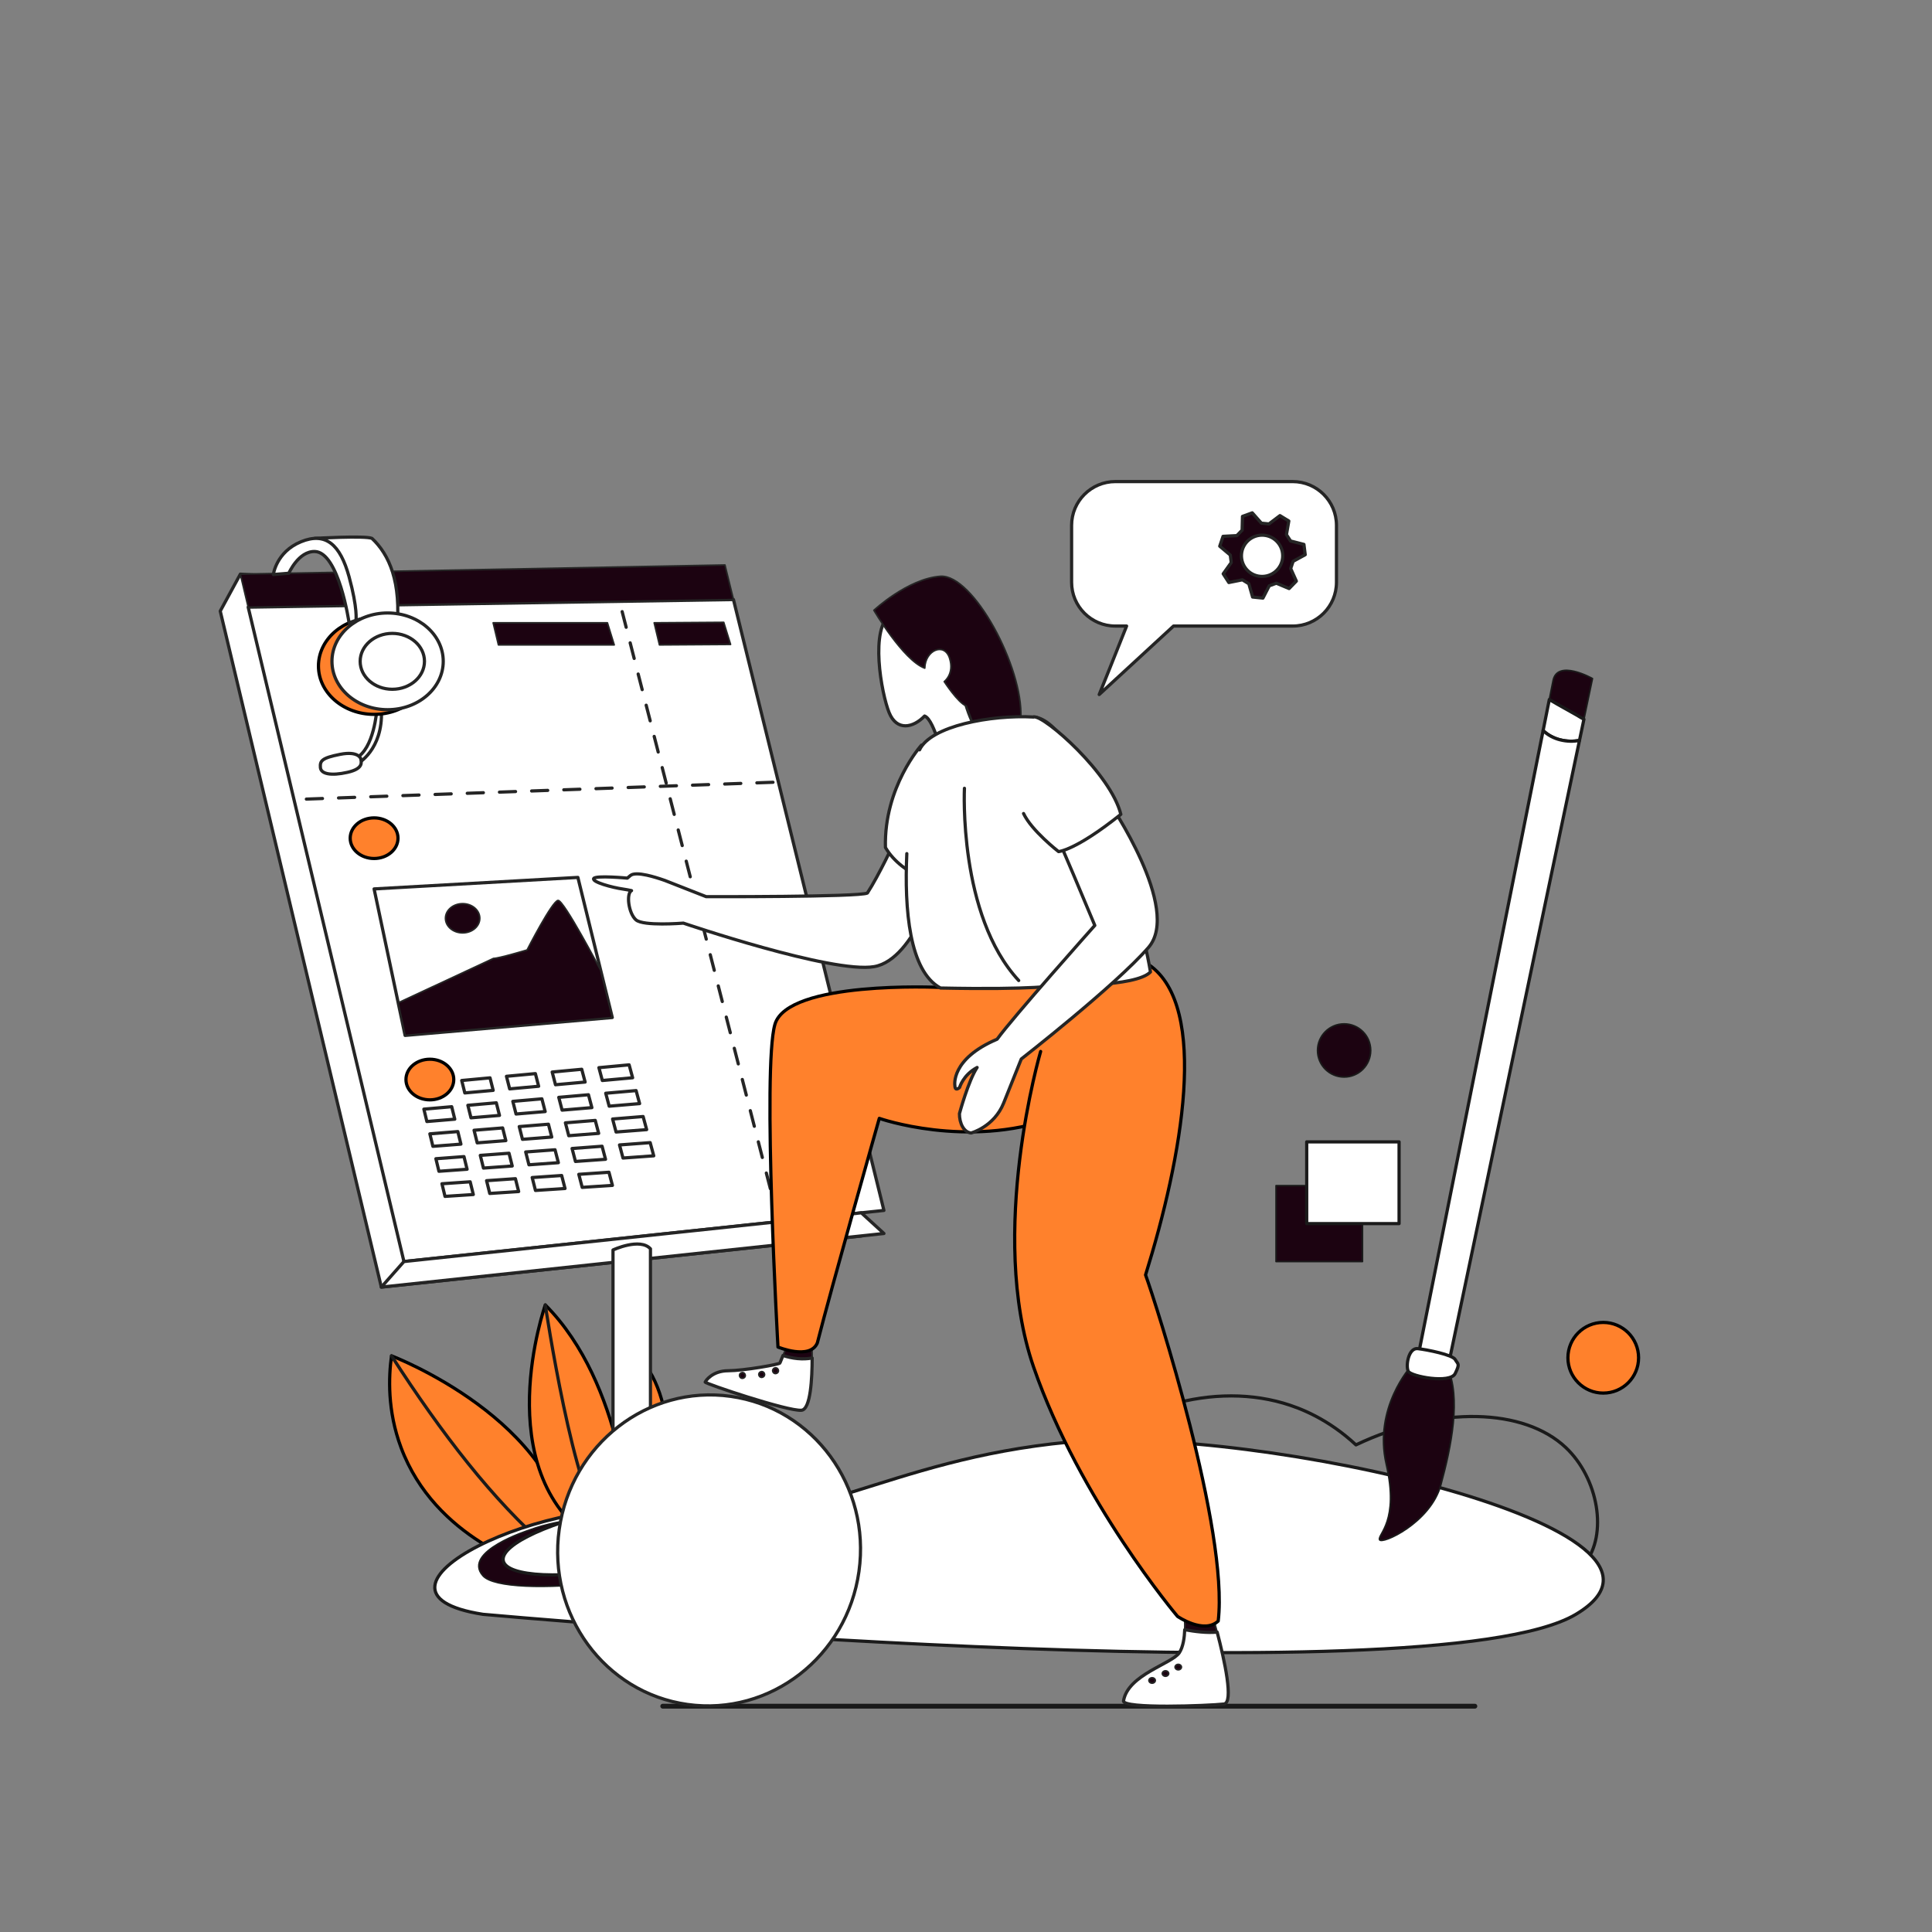 <svg xmlns="http://www.w3.org/2000/svg" xmlns:xlink="http://www.w3.org/1999/xlink" viewBox="0 0 1200 1200" width="50" height="50" preserveAspectRatio="xMidYMid meet" style="width: 100%; height: 100%; transform: translate3d(0px, 0px, 0px); content-visibility: visible;" id="Female Web Designer working on web design"><rect x="0" y="0" width="1200" height="1200" fill="#808080" stroke="none"/><defs><clipPath id="__lottie_element_2131"><rect width="1200" height="1200" x="0" y="0"/></clipPath><clipPath id="__lottie_element_2133"><path d="M0,0 L1200,0 L1200,1200 L0,1200z"/></clipPath><clipPath id="__lottie_element_2137"><path d="M0,0 L1200,0 L1200,1200 L0,1200z"/></clipPath></defs><g clip-path="url(#__lottie_element_2131)"><g clip-path="url(#__lottie_element_2133)" transform="matrix(1,0,0,1,0,80)" opacity="1" style="display: block;"><g transform="matrix(0.999,-0.032,0.032,0.999,-386.065,84.074)" opacity="1" style="display: block;"><g opacity="1" transform="matrix(1,0,0,1,659.002,766.521)"><path fill="rgb(255,129,44)" fill-opacity="1" d=" M38.917,68.32 C31.151,65.882 -28.075,46.237 -47.42,-11.216 C-55.232,-34.416 -53.704,-55.356 -51.499,-68.32 C-51.499,-68.32 52.513,-24.957 55.232,53.972 C48.435,60.842 38.917,68.32 38.917,68.32z"/><path stroke-linecap="round" stroke-linejoin="round" fill-opacity="0" stroke="rgb(0,0,0)" stroke-opacity="1" stroke-width="2" d=" M38.917,68.32 C31.151,65.882 -28.075,46.237 -47.42,-11.216 C-55.232,-34.416 -53.704,-55.356 -51.499,-68.32 C-51.499,-68.32 52.513,-24.957 55.232,53.972 C48.435,60.842 38.917,68.32 38.917,68.32z"/></g><g opacity="1" transform="matrix(1,0,0,1,708.457,743.408)"><path fill="rgb(255,129,44)" fill-opacity="1" d=" M-4.419,-73.759 C-4.419,-73.759 -43.848,27.532 20.734,73.759 C20.734,73.759 43.849,64.922 43.849,64.922 C43.849,64.922 43.168,-22.774 -4.419,-73.759z"/><path stroke-linecap="round" stroke-linejoin="round" fill-opacity="0" stroke="rgb(0,0,0)" stroke-opacity="1" stroke-width="2" d=" M-4.419,-73.759 C-4.419,-73.759 -43.848,27.532 20.734,73.759 C20.734,73.759 43.849,64.922 43.849,64.922 C43.849,64.922 43.168,-22.774 -4.419,-73.759z"/></g><g opacity="1" transform="matrix(1,0,0,1,654.108,759.348)"><path stroke-linecap="round" stroke-linejoin="round" fill-opacity="0" stroke="rgb(26,26,26)" stroke-opacity="1" stroke-width="2" d=" M-46.605,-61.146 C-17.021,-11.83 13.731,30.77 46.606,61.147"/></g><g opacity="1" transform="matrix(1,0,0,1,720.051,738.687)"><path stroke-linecap="round" stroke-linejoin="round" fill-opacity="0" stroke="rgb(26,26,26)" stroke-opacity="1" stroke-width="2" d=" M-16.013,-69.038 C-16.013,-69.038 -1.813,52.723 16.013,69.038"/></g><g opacity="1" transform="matrix(1,0,0,1,762.502,758.704)"><path fill="rgb(255,129,44)" fill-opacity="1" d=" M4.759,-46.227 C4.759,-46.227 -25.153,-11.556 -15.636,40.789 C2.04,46.227 9.142,46.227 9.142,46.227 C9.142,46.227 25.154,-10.198 4.759,-46.227z"/><path stroke-linecap="round" stroke-linejoin="round" fill-opacity="0" stroke="rgb(0,0,0)" stroke-opacity="1" stroke-width="2" d=" M4.759,-46.227 C4.759,-46.227 -25.153,-11.556 -15.636,40.789 C2.04,46.227 9.142,46.227 9.142,46.227 C9.142,46.227 25.154,-10.198 4.759,-46.227z"/></g></g><g transform="matrix(1,0,0,1,-360,60)" opacity="1" style="display: block;"><g opacity="1" transform="matrix(1,0,0,1,1184.6,791.158)"><path stroke-linecap="round" stroke-linejoin="round" fill-opacity="0" stroke="rgb(26,26,26)" stroke-opacity="1" stroke-width="2" d=" M-174.192,-13.442 C-131.886,-54.682 -75.105,-73.412 -27.623,-59.687 C-16.561,-56.49 0.505,-49.65 17.615,-33.725 C69.72,-58.449 122.075,-56.458 147.899,-32.102 C168.183,-12.972 174.192,21.929 159.661,40.105 C139.217,65.673 65.912,73.412 -174.192,-13.442z"/></g><g opacity="1" transform="matrix(1,0,0,1,999.962,830.528)"><path fill="rgb(255,255,255)" fill-opacity="1" d=" M-339.959,32.159 C-339.959,32.159 248.809,85.683 338.793,32.183 C428.779,-21.317 138.858,-85.682 23.953,-74.809 C-90.952,-63.936 -139.587,-17.258 -219.506,-31.536 C-299.426,-45.816 -428.778,18.358 -339.959,32.159z"/><path stroke-linecap="round" stroke-linejoin="round" fill-opacity="0" stroke="rgb(26,26,26)" stroke-opacity="1" stroke-width="2" d=" M-339.959,32.159 C-339.959,32.159 248.809,85.683 338.793,32.183 C428.779,-21.317 138.858,-85.682 23.953,-74.809 C-90.952,-63.936 -139.587,-17.258 -219.506,-31.536 C-299.426,-45.816 -428.778,18.358 -339.959,32.159z"/></g><g opacity="1" transform="matrix(1,0,0,1,732.945,824.273)"><path fill="rgb(28,3,17)" fill-opacity="1" d=" M-44.318,-13.823 C-44.318,-13.823 -86.208,-0.534 -72.967,14.422 C-59.727,29.377 58.561,17.594 86.207,-7.105 C68.532,-20.927 -2.652,-29.377 -44.318,-13.823z"/><path stroke-linecap="round" stroke-linejoin="round" fill-opacity="0" stroke="rgb(26,26,26)" stroke-opacity="1" stroke-width="1" d=" M-44.318,-13.823 C-44.318,-13.823 -86.208,-0.534 -72.967,14.422 C-59.727,29.377 58.561,17.594 86.207,-7.105 C68.532,-20.927 -2.652,-29.377 -44.318,-13.823z"/></g><g opacity="1" transform="matrix(1,0,0,1,748.834,814.639)"><path fill="rgb(255,255,255)" fill-opacity="1" d=" M76.251,-14.743 C78.215,-4.586 45.668,10.249 3.556,18.391 C-38.556,26.533 -74.287,24.9 -76.25,14.742 C-78.215,4.585 -45.668,-10.249 -3.556,-18.391 C38.556,-26.533 74.287,-24.9 76.251,-14.743z"/><path stroke-linecap="round" stroke-linejoin="round" fill-opacity="0" stroke="rgb(26,26,26)" stroke-opacity="1" stroke-width="2" d=" M76.251,-14.743 C78.215,-4.586 45.668,10.249 3.556,18.391 C-38.556,26.533 -74.287,24.9 -76.25,14.742 C-78.215,4.585 -45.668,-10.249 -3.556,-18.391 C38.556,-26.533 74.287,-24.9 76.251,-14.743z"/></g><g opacity="1" transform="matrix(1,0,0,1,0,0)"><path stroke-linecap="round" stroke-linejoin="round" fill-opacity="0" stroke="rgb(26,26,26)" stroke-opacity="1" stroke-width="3" d=" M771.643,919.746 C771.643,919.746 1276.069,919.746 1276.069,919.746"/></g><g opacity="1" transform="matrix(1,0,0,1,1179.416,619.998)"><path fill="rgb(28,3,17)" fill-opacity="1" d=" M26.831,23.567 C26.831,23.567 -26.832,23.567 -26.832,23.567 C-26.832,23.567 -26.832,-23.567 -26.832,-23.567 C-26.832,-23.567 26.831,-23.567 26.831,-23.567 C26.831,-23.567 26.831,23.567 26.831,23.567z"/><path stroke-linecap="round" stroke-linejoin="round" fill-opacity="0" stroke="rgb(26,26,26)" stroke-opacity="1" stroke-width="1" d=" M26.831,23.567 C26.831,23.567 -26.832,23.567 -26.832,23.567 C-26.832,23.567 -26.832,-23.567 -26.832,-23.567 C-26.832,-23.567 26.831,-23.567 26.831,-23.567 C26.831,-23.567 26.831,23.567 26.831,23.567z"/></g><g opacity="1" transform="matrix(1,0,0,1,1200.305,594.619)"><path fill="rgb(255,255,255)" fill-opacity="1" d=" M28.686,25.379 C28.686,25.379 -28.686,25.379 -28.686,25.379 C-28.686,25.379 -28.686,-25.379 -28.686,-25.379 C-28.686,-25.379 28.686,-25.379 28.686,-25.379 C28.686,-25.379 28.686,25.379 28.686,25.379z"/><path stroke-linecap="round" stroke-linejoin="round" fill-opacity="0" stroke="rgb(26,26,26)" stroke-opacity="1" stroke-width="2" d=" M28.686,25.379 C28.686,25.379 -28.686,25.379 -28.686,25.379 C-28.686,25.379 -28.686,-25.379 -28.686,-25.379 C-28.686,-25.379 28.686,-25.379 28.686,-25.379 C28.686,-25.379 28.686,25.379 28.686,25.379z"/></g><g opacity="1" transform="matrix(1,0,0,1,1355.808,703.328)"><path fill="rgb(255,129,44)" fill-opacity="1" d=" M21.944,0 C21.944,12.119 12.12,21.943 0,21.943 C-12.119,21.943 -21.944,12.119 -21.944,0 C-21.944,-12.119 -12.119,-21.943 0,-21.943 C12.12,-21.943 21.944,-12.119 21.944,0z"/><path stroke-linecap="round" stroke-linejoin="round" fill-opacity="0" stroke="rgb(0,0,0)" stroke-opacity="1" stroke-width="2" d=" M21.944,0 C21.944,12.119 12.12,21.943 0,21.943 C-12.119,21.943 -21.944,12.119 -21.944,0 C-21.944,-12.119 -12.119,-21.943 0,-21.943 C12.12,-21.943 21.944,-12.119 21.944,0z"/></g><g opacity="1" transform="matrix(1,0,0,1,1194.855,512.453)"><path fill="rgb(28,3,17)" fill-opacity="1" d=" M16.494,0 C16.494,9.109 9.109,16.493 0,16.493 C-9.109,16.493 -16.494,9.109 -16.494,0 C-16.494,-9.109 -9.109,-16.493 0,-16.493 C9.109,-16.493 16.494,-9.109 16.494,0z"/><path stroke-linecap="round" stroke-linejoin="round" fill-opacity="0" stroke="rgb(26,26,26)" stroke-opacity="1" stroke-width="1" d=" M16.494,0 C16.494,9.109 9.109,16.493 0,16.493 C-9.109,16.493 -16.494,9.109 -16.494,0 C-16.494,-9.109 -9.109,-16.493 0,-16.493 C9.109,-16.493 16.494,-9.109 16.494,0z"/></g></g><g transform="matrix(0.999,-0.051,0.051,0.999,-409.168,120.256)" opacity="1" style="display: block;"><g opacity="1" transform="matrix(1,0,0,1,1371.056,297.938)"><path fill="rgb(28,3,17)" fill-opacity="1" d=" M7.126,19.151 C7.126,19.151 13.707,-5.804 13.707,-5.804 C13.707,-5.804 -7.384,-19.151 -10.767,-5.804 C-10.767,-5.804 -13.707,5.801 -13.707,5.801 C-8.323,9.42 -2.87,12.729 3.038,16.489 C4.381,17.44 5.745,18.324 7.126,19.151z"/><path stroke-linecap="round" stroke-linejoin="round" fill-opacity="0" stroke="rgb(26,26,26)" stroke-opacity="1" stroke-width="1" d=" M7.126,19.151 C7.126,19.151 13.707,-5.804 13.707,-5.804 C13.707,-5.804 -7.384,-19.151 -10.767,-5.804 C-10.767,-5.804 -13.707,5.801 -13.707,5.801 C-8.323,9.42 -2.87,12.729 3.038,16.489 C4.381,17.44 5.745,18.324 7.126,19.151z"/></g><g opacity="1" transform="matrix(1,0,0,1,1365.349,317.168)"><path fill="rgb(255,255,255)" fill-opacity="1" d=" M-2.7,11.881 C1.553,13.201 5.567,13.429 9.407,12.904 C9.407,12.904 12.832,-0.078 12.832,-0.078 C11.451,-0.905 10.087,-1.789 8.744,-2.74 C2.836,-6.5 -2.617,-9.81 -8.001,-13.429 C-8.001,-13.429 -12.832,5.633 -12.832,5.633 C-10.113,8.55 -6.545,10.698 -2.7,11.881z"/><path stroke-linecap="round" stroke-linejoin="round" fill-opacity="0" stroke="rgb(26,26,26)" stroke-opacity="1" stroke-width="2" d=" M-2.7,11.881 C1.553,13.201 5.567,13.429 9.407,12.904 C9.407,12.904 12.832,-0.078 12.832,-0.078 C11.451,-0.905 10.087,-1.789 8.744,-2.74 C2.836,-6.5 -2.617,-9.81 -8.001,-13.429 C-8.001,-13.429 -12.832,5.633 -12.832,5.633 C-10.113,8.55 -6.545,10.698 -2.7,11.881z"/></g><g opacity="1" transform="matrix(1,0,0,1,1314.989,521.409)"><path fill="rgb(255,255,255)" fill-opacity="1" d=" M47.661,-192.359 C43.816,-193.542 40.248,-195.69 37.529,-198.607 C37.529,-198.607 -59.767,185.307 -59.767,185.307 C-59.767,185.307 -43.075,198.608 -43.075,198.608 C-43.075,198.608 59.768,-191.337 59.768,-191.337 C55.928,-190.812 51.914,-191.039 47.661,-192.359z"/><path stroke-linecap="round" stroke-linejoin="round" fill-opacity="0" stroke="rgb(26,26,26)" stroke-opacity="1" stroke-width="2" d=" M47.661,-192.359 C43.816,-193.542 40.248,-195.69 37.529,-198.607 C37.529,-198.607 -59.767,185.307 -59.767,185.307 C-59.767,185.307 -43.075,198.608 -43.075,198.608 C-43.075,198.608 59.768,-191.337 59.768,-191.337 C55.928,-190.812 51.914,-191.039 47.661,-192.359z"/></g><g opacity="1" transform="matrix(1,0,0,1,1252.651,766.539)"><path fill="rgb(28,3,17)" fill-opacity="1" d=" M-2.19,-53.63 C-2.19,-53.63 -26.965,-29.232 -20.621,6.346 C-14.276,41.922 -28.1,49.399 -27.193,52.799 C-26.287,56.197 4.956,44.065 12.563,20.786 C20.168,-2.493 28.099,-32.63 20.167,-52.345 C6.118,-56.196 -2.19,-53.63 -2.19,-53.63z"/><path stroke-linecap="round" stroke-linejoin="round" fill-opacity="0" stroke="rgb(26,26,26)" stroke-opacity="1" stroke-width="1" d=" M-2.19,-53.63 C-2.19,-53.63 -26.965,-29.232 -20.621,6.346 C-14.276,41.922 -28.1,49.399 -27.193,52.799 C-26.287,56.197 4.956,44.065 12.563,20.786 C20.168,-2.493 28.099,-32.63 20.167,-52.345 C6.118,-56.196 -2.19,-53.63 -2.19,-53.63z"/></g><g opacity="1" transform="matrix(1,0,0,1,1264.085,713.071)"><path fill="rgb(255,255,255)" fill-opacity="1" d=" M-8.83,-10.948 C-14.682,-11.945 -17.035,-0.395 -15.437,2.86 C-13.841,6.114 10.049,11.946 13.542,5.689 C17.035,-0.568 15.516,0.083 14.014,-2.985 C12.511,-6.053 -2.978,-9.952 -8.83,-10.948z"/><path stroke-linecap="round" stroke-linejoin="round" fill-opacity="0" stroke="rgb(26,26,26)" stroke-opacity="1" stroke-width="2" d=" M-8.83,-10.948 C-14.682,-11.945 -17.035,-0.395 -15.437,2.86 C-13.841,6.114 10.049,11.946 13.542,5.689 C17.035,-0.568 15.516,0.083 14.014,-2.985 C12.511,-6.053 -2.978,-9.952 -8.83,-10.948z"/></g></g><g transform="matrix(1,0,0,1,600,600)" opacity="1" style="display: block;"/></g><g clip-path="url(#__lottie_element_2137)" transform="matrix(1,0,0,1,0,80)" opacity="1" style="display: block;"><g transform="matrix(1,0,0,1,-360,60)" opacity="1" style="display: block;"><g opacity="1" transform="matrix(1,0,0,1,1107.85,225.247)"><path fill="rgb(255,255,255)" fill-opacity="1" d=" M55.065,-66.13 C55.065,-66.13 -55.066,-66.13 -55.066,-66.13 C-70.083,-66.13 -82.258,-53.956 -82.258,-38.938 C-82.258,-38.938 -82.258,-3.588 -82.258,-3.588 C-82.258,11.43 -70.083,23.604 -55.066,23.604 C-55.066,23.604 -48.1,23.604 -48.1,23.604 C-53.816,38.142 -65.112,66.13 -65.112,66.13 C-65.112,66.13 -18.955,23.604 -18.955,23.604 C-18.955,23.604 55.065,23.604 55.065,23.604 C70.084,23.604 82.258,11.43 82.258,-3.588 C82.258,-3.588 82.258,-38.938 82.258,-38.938 C82.258,-53.956 70.084,-66.13 55.065,-66.13z"/><path stroke-linecap="round" stroke-linejoin="round" fill-opacity="0" stroke="rgb(37,37,37)" stroke-opacity="1" stroke-width="2" d=" M55.065,-66.13 C55.065,-66.13 -55.066,-66.13 -55.066,-66.13 C-70.083,-66.13 -82.258,-53.956 -82.258,-38.938 C-82.258,-38.938 -82.258,-3.588 -82.258,-3.588 C-82.258,11.43 -70.083,23.604 -55.066,23.604 C-55.066,23.604 -48.1,23.604 -48.1,23.604 C-53.816,38.142 -65.112,66.13 -65.112,66.13 C-65.112,66.13 -18.955,23.604 -18.955,23.604 C-18.955,23.604 55.065,23.604 55.065,23.604 C70.084,23.604 82.258,11.43 82.258,-3.588 C82.258,-3.588 82.258,-38.938 82.258,-38.938 C82.258,-53.956 70.084,-66.13 55.065,-66.13z"/></g><g opacity="1" transform="matrix(-0.074,0.997,-0.997,-0.074,1143.901,205.212)"><path fill="rgb(28,3,17)" fill-opacity="1" d=" M25.995,3.974 C26.075,0.831 26.078,0.672 26.16,-2.474 C26.16,-2.474 18.265,-5.825 18.265,-5.825 C17.523,-7.472 17.076,-8.466 16.332,-10.115 C16.332,-10.115 19.053,-18.247 19.053,-18.247 C16.644,-20.27 16.522,-20.373 14.113,-22.396 C14.113,-22.396 6.573,-18.314 6.573,-18.314 C4.82,-18.761 3.765,-19.029 2.012,-19.477 C2.012,-19.477 -2.65,-26.674 -2.65,-26.674 C-5.733,-26.053 -5.891,-26.02 -8.975,-25.4 C-8.975,-25.4 -10.485,-16.96 -10.485,-16.96 C-11.928,-15.868 -12.795,-15.212 -14.239,-14.121 C-14.239,-14.121 -22.772,-14.962 -22.772,-14.962 C-24.209,-12.164 -24.28,-12.023 -25.717,-9.225 C-25.717,-9.225 -20.059,-2.78 -20.059,-2.78 C-20.105,-0.973 -20.134,0.115 -20.18,1.923 C-20.18,1.923 -26.16,8.069 -26.16,8.069 C-24.867,10.936 -24.801,11.083 -23.511,13.95 C-23.511,13.95 -14.944,13.547 -14.944,13.547 C-13.56,14.71 -12.726,15.41 -11.341,16.573 C-11.341,16.573 -10.262,25.077 -10.262,25.077 C-7.214,25.858 -7.06,25.896 -4.012,26.674 C-4.012,26.674 1.011,19.726 1.011,19.726 C2.784,19.368 3.853,19.153 5.626,18.795 C5.626,18.795 12.949,23.255 12.949,23.255 C15.457,21.358 15.583,21.263 18.093,19.366 C18.093,19.366 15.791,11.104 15.791,11.104 C16.617,9.495 17.114,8.527 17.94,6.919 C17.94,6.919 25.995,3.974 25.995,3.974z M-0.001,12.823 C-7.083,12.823 -12.823,7.081 -12.823,0 C-12.823,-7.081 -7.083,-12.823 -0.001,-12.823 C7.083,-12.823 12.823,-7.081 12.823,0 C12.823,7.081 7.083,12.823 -0.001,12.823z"/><path stroke-linecap="round" stroke-linejoin="round" fill-opacity="0" stroke="rgb(37,37,37)" stroke-opacity="1" stroke-width="2" d=" M25.995,3.974 C26.075,0.831 26.078,0.672 26.16,-2.474 C26.16,-2.474 18.265,-5.825 18.265,-5.825 C17.523,-7.472 17.076,-8.466 16.332,-10.115 C16.332,-10.115 19.053,-18.247 19.053,-18.247 C16.644,-20.27 16.522,-20.373 14.113,-22.396 C14.113,-22.396 6.573,-18.314 6.573,-18.314 C4.82,-18.761 3.765,-19.029 2.012,-19.477 C2.012,-19.477 -2.65,-26.674 -2.65,-26.674 C-5.733,-26.053 -5.891,-26.02 -8.975,-25.4 C-8.975,-25.4 -10.485,-16.96 -10.485,-16.96 C-11.928,-15.868 -12.795,-15.212 -14.239,-14.121 C-14.239,-14.121 -22.772,-14.962 -22.772,-14.962 C-24.209,-12.164 -24.28,-12.023 -25.717,-9.225 C-25.717,-9.225 -20.059,-2.78 -20.059,-2.78 C-20.105,-0.973 -20.134,0.115 -20.18,1.923 C-20.18,1.923 -26.16,8.069 -26.16,8.069 C-24.867,10.936 -24.801,11.083 -23.511,13.95 C-23.511,13.95 -14.944,13.547 -14.944,13.547 C-13.56,14.71 -12.726,15.41 -11.341,16.573 C-11.341,16.573 -10.262,25.077 -10.262,25.077 C-7.214,25.858 -7.06,25.896 -4.012,26.674 C-4.012,26.674 1.011,19.726 1.011,19.726 C2.784,19.368 3.853,19.153 5.626,18.795 C5.626,18.795 12.949,23.255 12.949,23.255 C15.457,21.358 15.583,21.263 18.093,19.366 C18.093,19.366 15.791,11.104 15.791,11.104 C16.617,9.495 17.114,8.527 17.94,6.919 C17.94,6.919 25.995,3.974 25.995,3.974z M-0.001,12.823 C-7.083,12.823 -12.823,7.081 -12.823,0 C-12.823,-7.081 -7.083,-12.823 -0.001,-12.823 C7.083,-12.823 12.823,-7.081 12.823,0 C12.823,7.081 7.083,12.823 -0.001,12.823z"/></g><g opacity="-0.191" transform="matrix(1,0,0,1,1059.506,205.211)"><path fill="rgb(255,255,255)" fill-opacity="1" d=" M10.299,-10.313 C10.299,-10.313 -10.299,-1.989 -10.299,-1.989 C-10.299,-1.989 -10.299,-1.928 -10.299,-1.928 C-10.299,-1.928 -10.299,1.929 -10.299,1.929 C-10.299,1.929 -10.299,1.99 -10.299,1.99 C-10.299,1.99 10.299,10.313 10.299,10.313 C10.299,10.313 10.299,6.396 10.299,6.396 C10.299,6.396 -5.527,0.001 -5.527,0.001 C-5.527,0.001 10.299,-6.395 10.299,-6.395 C10.299,-6.395 10.299,-10.313 10.299,-10.313z"/><path stroke-linecap="round" stroke-linejoin="round" fill-opacity="0" stroke="rgb(37,37,37)" stroke-opacity="1" stroke-width="2" d=" M10.299,-10.313 C10.299,-10.313 -10.299,-1.989 -10.299,-1.989 C-10.299,-1.989 -10.299,-1.928 -10.299,-1.928 C-10.299,-1.928 -10.299,1.929 -10.299,1.929 C-10.299,1.929 -10.299,1.99 -10.299,1.99 C-10.299,1.99 10.299,10.313 10.299,10.313 C10.299,10.313 10.299,6.396 10.299,6.396 C10.299,6.396 -5.527,0.001 -5.527,0.001 C-5.527,0.001 10.299,-6.395 10.299,-6.395 C10.299,-6.395 10.299,-10.313 10.299,-10.313z"/></g><g opacity="-3.471" transform="matrix(1,0,0,1,1095.147,205.211)"><path fill="rgb(255,255,255)" fill-opacity="1" d=" M-10.299,-10.313 C-10.299,-10.313 10.299,-1.989 10.299,-1.989 C10.299,-1.989 10.299,-1.928 10.299,-1.928 C10.299,-1.928 10.299,1.929 10.299,1.929 C10.299,1.929 10.299,1.99 10.299,1.99 C10.299,1.99 -10.299,10.313 -10.299,10.313 C-10.299,10.313 -10.299,6.396 -10.299,6.396 C-10.299,6.396 5.527,0.001 5.527,0.001 C5.527,0.001 -10.299,-6.395 -10.299,-6.395 C-10.299,-6.395 -10.299,-10.313 -10.299,-10.313z"/><path stroke-linecap="round" stroke-linejoin="round" fill-opacity="0" stroke="rgb(37,37,37)" stroke-opacity="1" stroke-width="2" d=" M-10.299,-10.313 C-10.299,-10.313 10.299,-1.989 10.299,-1.989 C10.299,-1.989 10.299,-1.928 10.299,-1.928 C10.299,-1.928 10.299,1.929 10.299,1.929 C10.299,1.929 10.299,1.99 10.299,1.99 C10.299,1.99 -10.299,10.313 -10.299,10.313 C-10.299,10.313 -10.299,6.396 -10.299,6.396 C-10.299,6.396 5.527,0.001 5.527,0.001 C5.527,0.001 -10.299,-6.395 -10.299,-6.395 C-10.299,-6.395 -10.299,-10.313 -10.299,-10.313z"/></g></g><g transform="matrix(1,0,0,1,-360,60)" opacity="1" style="display: block;"><g opacity="1" transform="matrix(1,0,0,1,0,0)"><g opacity="1" transform="matrix(1,0,0,1,695.889,438.03)"><path fill="rgb(255,255,255)" fill-opacity="1" d=" M-199.091,-198.475 C-199.091,-198.475 -99.037,221.411 -99.037,221.411 C-99.037,221.411 199.091,189.658 199.091,189.658 C199.091,189.658 101.905,-204.165 101.905,-204.165 C101.905,-204.165 -186.612,-221.411 -186.612,-221.411 C-186.612,-221.411 -199.091,-198.475 -199.091,-198.475z"/><path stroke-linecap="round" stroke-linejoin="round" fill-opacity="0" stroke="rgb(37,37,37)" stroke-opacity="1" stroke-width="2" d=" M-199.091,-198.475 C-199.091,-198.475 -99.037,221.411 -99.037,221.411 C-99.037,221.411 199.091,189.658 199.091,189.658 C199.091,189.658 101.905,-204.165 101.905,-204.165 C101.905,-204.165 -186.612,-221.411 -186.612,-221.411 C-186.612,-221.411 -199.091,-198.475 -199.091,-198.475z"/></g><g opacity="1" transform="matrix(1,0,0,1,711.587,437.981)"><path fill="rgb(255,255,255)" fill-opacity="1" d=" M197.432,173.832 C197.432,173.832 103.973,-205.585 103.973,-205.585 C103.973,-205.585 -197.432,-200.864 -197.432,-200.864 C-197.432,-200.864 -100.695,205.585 -100.695,205.585 C-100.695,205.585 197.432,173.832 197.432,173.832z"/><path stroke-linecap="round" stroke-linejoin="round" fill-opacity="0" stroke="rgb(37,37,37)" stroke-opacity="1" stroke-width="2" d=" M197.432,173.832 C197.432,173.832 103.973,-205.585 103.973,-205.585 C103.973,-205.585 -197.432,-200.864 -197.432,-200.864 C-197.432,-200.864 -100.695,205.585 -100.695,205.585 C-100.695,205.585 197.432,173.832 197.432,173.832z"/></g><g opacity="1" transform="matrix(1,0,0,1,662.419,224.023)"><path fill="rgb(28,3,17)" fill-opacity="1" d=" M147.854,-13.094 C147.854,-13.094 -153.142,-7.404 -153.142,-7.404 C-153.142,-7.404 -148.263,13.094 -148.263,13.094 C-148.263,13.094 153.142,8.372 153.142,8.372 C153.142,8.372 147.854,-13.094 147.854,-13.094z"/><path stroke-linecap="round" stroke-linejoin="round" fill-opacity="0" stroke="rgb(37,37,37)" stroke-opacity="1" stroke-width="1" d=" M147.854,-13.094 C147.854,-13.094 -153.142,-7.404 -153.142,-7.404 C-153.142,-7.404 -148.263,13.094 -148.263,13.094 C-148.263,13.094 153.142,8.372 153.142,8.372 C153.142,8.372 147.854,-13.094 147.854,-13.094z"/></g><g opacity="1" transform="matrix(1,0,0,1,752.936,636.374)"><path fill="rgb(255,255,255)" fill-opacity="1" d=" M-142.043,7.191 C-142.043,7.191 -156.083,23.067 -156.083,23.067 C-156.083,23.067 156.084,-10.232 156.084,-10.232 C156.084,-10.232 142.044,-23.067 142.044,-23.067 C142.044,-23.067 -142.043,7.191 -142.043,7.191z"/><path stroke-linecap="round" stroke-linejoin="round" fill-opacity="0" stroke="rgb(37,37,37)" stroke-opacity="1" stroke-width="2" d=" M-142.043,7.191 C-142.043,7.191 -156.083,23.067 -156.083,23.067 C-156.083,23.067 156.084,-10.232 156.084,-10.232 C156.084,-10.232 142.044,-23.067 142.044,-23.067 C142.044,-23.067 -142.043,7.191 -142.043,7.191z"/></g><g opacity="1" transform="matrix(1,0,0,1,752.38,721.995)"><path fill="rgb(255,255,255)" fill-opacity="1" d=" M-11.633,82.936 C-11.633,82.936 -11.633,-85.621 -11.633,-85.621 C-11.633,-85.621 5.136,-93.435 11.632,-86.335 C11.632,-86.335 11.632,85.731 11.632,85.731 C11.632,85.731 -5.741,93.435 -11.633,82.936z"/><path stroke-linecap="round" stroke-linejoin="round" fill-opacity="0" stroke="rgb(37,37,37)" stroke-opacity="1" stroke-width="2" d=" M-11.633,82.936 C-11.633,82.936 -11.633,-85.621 -11.633,-85.621 C-11.633,-85.621 5.136,-93.435 11.632,-86.335 C11.632,-86.335 11.632,85.731 11.632,85.731 C11.632,85.731 -5.741,93.435 -11.633,82.936z"/></g><g opacity="1" transform="matrix(1,0,0,1,656.555,534.155)"><path fill="rgb(255,255,255)" fill-opacity="1" d=" M9.768,3.092 C9.768,3.092 -7.852,4.685 -7.852,4.685 C-7.852,4.685 -9.769,-3.042 -9.769,-3.042 C-9.769,-3.042 7.809,-4.685 7.809,-4.685 C7.809,-4.685 9.768,3.092 9.768,3.092z"/><path stroke-linecap="round" stroke-linejoin="round" fill-opacity="0" stroke="rgb(37,37,37)" stroke-opacity="1" stroke-width="2" d=" M9.768,3.092 C9.768,3.092 -7.852,4.685 -7.852,4.685 C-7.852,4.685 -9.769,-3.042 -9.769,-3.042 C-9.769,-3.042 7.809,-4.685 7.809,-4.685 C7.809,-4.685 9.768,3.092 9.768,3.092z"/></g><g opacity="1" transform="matrix(1,0,0,1,684.569,531.579)"><path fill="rgb(255,255,255)" fill-opacity="1" d=" M9.995,3.115 C9.995,3.115 -8.012,4.743 -8.012,4.743 C-8.012,4.743 -9.995,-3.064 -9.995,-3.064 C-9.995,-3.064 7.966,-4.743 7.966,-4.743 C7.966,-4.743 9.995,3.115 9.995,3.115z"/><path stroke-linecap="round" stroke-linejoin="round" fill-opacity="0" stroke="rgb(37,37,37)" stroke-opacity="1" stroke-width="2" d=" M9.995,3.115 C9.995,3.115 -8.012,4.743 -8.012,4.743 C-8.012,4.743 -9.995,-3.064 -9.995,-3.064 C-9.995,-3.064 7.966,-4.743 7.966,-4.743 C7.966,-4.743 9.995,3.115 9.995,3.115z"/></g><g opacity="1" transform="matrix(1,0,0,1,713.198,528.946)"><path fill="rgb(255,255,255)" fill-opacity="1" d=" M10.229,3.138 C10.229,3.138 -8.176,4.802 -8.176,4.802 C-8.176,4.802 -10.229,-3.086 -10.229,-3.086 C-10.229,-3.086 8.129,-4.802 8.129,-4.802 C8.129,-4.802 10.229,3.138 10.229,3.138z"/><path stroke-linecap="round" stroke-linejoin="round" fill-opacity="0" stroke="rgb(37,37,37)" stroke-opacity="1" stroke-width="2" d=" M10.229,3.138 C10.229,3.138 -8.176,4.802 -8.176,4.802 C-8.176,4.802 -10.229,-3.086 -10.229,-3.086 C-10.229,-3.086 8.129,-4.802 8.129,-4.802 C8.129,-4.802 10.229,3.138 10.229,3.138z"/></g><g opacity="1" transform="matrix(1,0,0,1,742.464,526.255)"><path fill="rgb(255,255,255)" fill-opacity="1" d=" M10.47,3.161 C10.47,3.161 -8.345,4.863 -8.345,4.863 C-8.345,4.863 -10.47,-3.108 -10.47,-3.108 C-10.47,-3.108 8.298,-4.862 8.298,-4.862 C8.298,-4.862 10.47,3.161 10.47,3.161z"/><path stroke-linecap="round" stroke-linejoin="round" fill-opacity="0" stroke="rgb(37,37,37)" stroke-opacity="1" stroke-width="2" d=" M10.47,3.161 C10.47,3.161 -8.345,4.863 -8.345,4.863 C-8.345,4.863 -10.47,-3.108 -10.47,-3.108 C-10.47,-3.108 8.298,-4.862 8.298,-4.862 C8.298,-4.862 10.47,3.161 10.47,3.161z"/></g><g opacity="1" transform="matrix(1,0,0,1,632.876,551.999)"><path fill="rgb(255,255,255)" fill-opacity="1" d=" M9.596,3.144 C9.596,3.144 -7.733,4.604 -7.733,4.604 C-7.733,4.604 -9.597,-3.094 -9.597,-3.094 C-9.597,-3.094 7.69,-4.604 7.69,-4.604 C7.69,-4.604 9.596,3.144 9.596,3.144z"/><path stroke-linecap="round" stroke-linejoin="round" fill-opacity="0" stroke="rgb(37,37,37)" stroke-opacity="1" stroke-width="2" d=" M9.596,3.144 C9.596,3.144 -7.733,4.604 -7.733,4.604 C-7.733,4.604 -9.597,-3.094 -9.597,-3.094 C-9.597,-3.094 7.69,-4.604 7.69,-4.604 C7.69,-4.604 9.596,3.144 9.596,3.144z"/></g><g opacity="1" transform="matrix(1,0,0,1,660.424,549.634)"><path fill="rgb(255,255,255)" fill-opacity="1" d=" M9.817,3.169 C9.817,3.169 -7.888,4.661 -7.888,4.661 C-7.888,4.661 -9.817,-3.116 -9.817,-3.116 C-9.817,-3.116 7.845,-4.66 7.845,-4.66 C7.845,-4.66 9.817,3.169 9.817,3.169z"/><path stroke-linecap="round" stroke-linejoin="round" fill-opacity="0" stroke="rgb(37,37,37)" stroke-opacity="1" stroke-width="2" d=" M9.817,3.169 C9.817,3.169 -7.888,4.661 -7.888,4.661 C-7.888,4.661 -9.817,-3.116 -9.817,-3.116 C-9.817,-3.116 7.845,-4.66 7.845,-4.66 C7.845,-4.66 9.817,3.169 9.817,3.169z"/></g><g opacity="1" transform="matrix(1,0,0,1,688.573,547.219)"><path fill="rgb(255,255,255)" fill-opacity="1" d=" M10.045,3.192 C10.045,3.192 -8.048,4.717 -8.048,4.717 C-8.048,4.717 -10.045,-3.141 -10.045,-3.141 C-10.045,-3.141 8.004,-4.718 8.004,-4.718 C8.004,-4.718 10.045,3.192 10.045,3.192z"/><path stroke-linecap="round" stroke-linejoin="round" fill-opacity="0" stroke="rgb(37,37,37)" stroke-opacity="1" stroke-width="2" d=" M10.045,3.192 C10.045,3.192 -8.048,4.717 -8.048,4.717 C-8.048,4.717 -10.045,-3.141 -10.045,-3.141 C-10.045,-3.141 8.004,-4.718 8.004,-4.718 C8.004,-4.718 10.045,3.192 10.045,3.192z"/></g><g opacity="1" transform="matrix(1,0,0,1,717.343,544.749)"><path fill="rgb(255,255,255)" fill-opacity="1" d=" M10.281,3.217 C10.281,3.217 -8.214,4.776 -8.214,4.776 C-8.214,4.776 -10.281,-3.164 -10.281,-3.164 C-10.281,-3.164 8.168,-4.776 8.168,-4.776 C8.168,-4.776 10.281,3.217 10.281,3.217z"/><path stroke-linecap="round" stroke-linejoin="round" fill-opacity="0" stroke="rgb(37,37,37)" stroke-opacity="1" stroke-width="2" d=" M10.281,3.217 C10.281,3.217 -8.214,4.776 -8.214,4.776 C-8.214,4.776 -10.281,-3.164 -10.281,-3.164 C-10.281,-3.164 8.168,-4.776 8.168,-4.776 C8.168,-4.776 10.281,3.217 10.281,3.217z"/></g><g opacity="1" transform="matrix(1,0,0,1,746.754,542.225)"><path fill="rgb(255,255,255)" fill-opacity="1" d=" M10.525,3.242 C10.525,3.242 -8.385,4.836 -8.385,4.836 C-8.385,4.836 -10.524,-3.189 -10.524,-3.189 C-10.524,-3.189 8.338,-4.837 8.338,-4.837 C8.338,-4.837 10.525,3.242 10.525,3.242z"/><path stroke-linecap="round" stroke-linejoin="round" fill-opacity="0" stroke="rgb(37,37,37)" stroke-opacity="1" stroke-width="2" d=" M10.525,3.242 C10.525,3.242 -8.385,4.836 -8.385,4.836 C-8.385,4.836 -10.524,-3.189 -10.524,-3.189 C-10.524,-3.189 8.338,-4.837 8.338,-4.837 C8.338,-4.837 10.525,3.242 10.525,3.242z"/></g><g opacity="1" transform="matrix(1,0,0,1,636.64,567.422)"><path fill="rgb(255,255,255)" fill-opacity="1" d=" M9.644,3.22 C9.644,3.22 -7.767,4.58 -7.767,4.58 C-7.767,4.58 -9.643,-3.17 -9.643,-3.17 C-9.643,-3.17 7.726,-4.58 7.726,-4.58 C7.726,-4.58 9.644,3.22 9.644,3.22z"/><path stroke-linecap="round" stroke-linejoin="round" fill-opacity="0" stroke="rgb(37,37,37)" stroke-opacity="1" stroke-width="2" d=" M9.644,3.22 C9.644,3.22 -7.767,4.58 -7.767,4.58 C-7.767,4.58 -9.643,-3.17 -9.643,-3.17 C-9.643,-3.17 7.726,-4.58 7.726,-4.58 C7.726,-4.58 9.644,3.22 9.644,3.22z"/></g><g opacity="1" transform="matrix(1,0,0,1,664.319,565.216)"><path fill="rgb(255,255,255)" fill-opacity="1" d=" M9.866,3.245 C9.866,3.245 -7.924,4.635 -7.924,4.635 C-7.924,4.635 -9.866,-3.193 -9.866,-3.193 C-9.866,-3.193 7.881,-4.635 7.881,-4.635 C7.881,-4.635 9.866,3.245 9.866,3.245z"/><path stroke-linecap="round" stroke-linejoin="round" fill-opacity="0" stroke="rgb(37,37,37)" stroke-opacity="1" stroke-width="2" d=" M9.866,3.245 C9.866,3.245 -7.924,4.635 -7.924,4.635 C-7.924,4.635 -9.866,-3.193 -9.866,-3.193 C-9.866,-3.193 7.881,-4.635 7.881,-4.635 C7.881,-4.635 9.866,3.245 9.866,3.245z"/></g><g opacity="1" transform="matrix(1,0,0,1,692.605,562.962)"><path fill="rgb(255,255,255)" fill-opacity="1" d=" M10.096,3.272 C10.096,3.272 -8.086,4.692 -8.086,4.692 C-8.086,4.692 -10.096,-3.218 -10.096,-3.218 C-10.096,-3.218 8.04,-4.692 8.04,-4.692 C8.04,-4.692 10.096,3.272 10.096,3.272z"/><path stroke-linecap="round" stroke-linejoin="round" fill-opacity="0" stroke="rgb(37,37,37)" stroke-opacity="1" stroke-width="2" d=" M10.096,3.272 C10.096,3.272 -8.086,4.692 -8.086,4.692 C-8.086,4.692 -10.096,-3.218 -10.096,-3.218 C-10.096,-3.218 8.04,-4.692 8.04,-4.692 C8.04,-4.692 10.096,3.272 10.096,3.272z"/></g><g opacity="1" transform="matrix(1,0,0,1,721.516,560.659)"><path fill="rgb(255,255,255)" fill-opacity="1" d=" M10.333,3.298 C10.333,3.298 -8.253,4.75 -8.253,4.75 C-8.253,4.75 -10.334,-3.244 -10.334,-3.244 C-10.334,-3.244 8.207,-4.75 8.207,-4.75 C8.207,-4.75 10.333,3.298 10.333,3.298z"/><path stroke-linecap="round" stroke-linejoin="round" fill-opacity="0" stroke="rgb(37,37,37)" stroke-opacity="1" stroke-width="2" d=" M10.333,3.298 C10.333,3.298 -8.253,4.75 -8.253,4.75 C-8.253,4.75 -10.334,-3.244 -10.334,-3.244 C-10.334,-3.244 8.207,-4.75 8.207,-4.75 C8.207,-4.75 10.333,3.298 10.333,3.298z"/></g><g opacity="1" transform="matrix(1,0,0,1,751.074,558.304)"><path fill="rgb(255,255,255)" fill-opacity="1" d=" M10.579,3.325 C10.579,3.325 -8.425,4.809 -8.425,4.809 C-8.425,4.809 -10.579,-3.27 -10.579,-3.27 C-10.579,-3.27 8.377,-4.809 8.377,-4.809 C8.377,-4.809 10.579,3.325 10.579,3.325z"/><path stroke-linecap="round" stroke-linejoin="round" fill-opacity="0" stroke="rgb(37,37,37)" stroke-opacity="1" stroke-width="2" d=" M10.579,3.325 C10.579,3.325 -8.425,4.809 -8.425,4.809 C-8.425,4.809 -10.579,-3.27 -10.579,-3.27 C-10.579,-3.27 8.377,-4.809 8.377,-4.809 C8.377,-4.809 10.579,3.325 10.579,3.325z"/></g><g opacity="1" transform="matrix(1,0,0,1,640.428,582.945)"><path fill="rgb(255,255,255)" fill-opacity="1" d=" M9.691,3.296 C9.691,3.296 -7.803,4.555 -7.803,4.555 C-7.803,4.555 -9.691,-3.245 -9.691,-3.245 C-9.691,-3.245 7.76,-4.555 7.76,-4.555 C7.76,-4.555 9.691,3.296 9.691,3.296z"/><path stroke-linecap="round" stroke-linejoin="round" fill-opacity="0" stroke="rgb(37,37,37)" stroke-opacity="1" stroke-width="2" d=" M9.691,3.296 C9.691,3.296 -7.803,4.555 -7.803,4.555 C-7.803,4.555 -9.691,-3.245 -9.691,-3.245 C-9.691,-3.245 7.76,-4.555 7.76,-4.555 C7.76,-4.555 9.691,3.296 9.691,3.296z"/></g><g opacity="1" transform="matrix(1,0,0,1,668.24,580.901)"><path fill="rgb(255,255,255)" fill-opacity="1" d=" M9.915,3.324 C9.915,3.324 -7.96,4.61 -7.96,4.61 C-7.96,4.61 -9.915,-3.271 -9.915,-3.271 C-9.915,-3.271 7.917,-4.61 7.917,-4.61 C7.917,-4.61 9.915,3.324 9.915,3.324z"/><path stroke-linecap="round" stroke-linejoin="round" fill-opacity="0" stroke="rgb(37,37,37)" stroke-opacity="1" stroke-width="2" d=" M9.915,3.324 C9.915,3.324 -7.96,4.61 -7.96,4.61 C-7.96,4.61 -9.915,-3.271 -9.915,-3.271 C-9.915,-3.271 7.917,-4.61 7.917,-4.61 C7.917,-4.61 9.915,3.324 9.915,3.324z"/></g><g opacity="1" transform="matrix(1,0,0,1,696.663,578.812)"><path fill="rgb(255,255,255)" fill-opacity="1" d=" M10.147,3.351 C10.147,3.351 -8.124,4.665 -8.124,4.665 C-8.124,4.665 -10.147,-3.298 -10.147,-3.298 C-10.147,-3.298 8.079,-4.666 8.079,-4.666 C8.079,-4.666 10.147,3.351 10.147,3.351z"/><path stroke-linecap="round" stroke-linejoin="round" fill-opacity="0" stroke="rgb(37,37,37)" stroke-opacity="1" stroke-width="2" d=" M10.147,3.351 C10.147,3.351 -8.124,4.665 -8.124,4.665 C-8.124,4.665 -10.147,-3.298 -10.147,-3.298 C-10.147,-3.298 8.079,-4.666 8.079,-4.666 C8.079,-4.666 10.147,3.351 10.147,3.351z"/></g><g opacity="1" transform="matrix(1,0,0,1,725.717,576.676)"><path fill="rgb(255,255,255)" fill-opacity="1" d=" M10.386,3.379 C10.386,3.379 -8.293,4.724 -8.293,4.724 C-8.293,4.724 -10.387,-3.325 -10.387,-3.325 C-10.387,-3.325 8.245,-4.724 8.245,-4.724 C8.245,-4.724 10.386,3.379 10.386,3.379z"/><path stroke-linecap="round" stroke-linejoin="round" fill-opacity="0" stroke="rgb(37,37,37)" stroke-opacity="1" stroke-width="2" d=" M10.386,3.379 C10.386,3.379 -8.293,4.724 -8.293,4.724 C-8.293,4.724 -10.387,-3.325 -10.387,-3.325 C-10.387,-3.325 8.245,-4.724 8.245,-4.724 C8.245,-4.724 10.386,3.379 10.386,3.379z"/></g><g opacity="1" transform="matrix(1,0,0,1,755.423,574.493)"><path fill="rgb(255,255,255)" fill-opacity="1" d=" M10.635,3.408 C10.635,3.408 -8.466,4.782 -8.466,4.782 C-8.466,4.782 -10.635,-3.353 -10.635,-3.353 C-10.635,-3.353 8.417,-4.782 8.417,-4.782 C8.417,-4.782 10.635,3.408 10.635,3.408z"/><path stroke-linecap="round" stroke-linejoin="round" fill-opacity="0" stroke="rgb(37,37,37)" stroke-opacity="1" stroke-width="2" d=" M10.635,3.408 C10.635,3.408 -8.466,4.782 -8.466,4.782 C-8.466,4.782 -10.635,-3.353 -10.635,-3.353 C-10.635,-3.353 8.417,-4.782 8.417,-4.782 C8.417,-4.782 10.635,3.408 10.635,3.408z"/></g><g opacity="1" transform="matrix(1,0,0,1,644.241,598.57)"><path fill="rgb(255,255,255)" fill-opacity="1" d=" M9.739,3.374 C9.739,3.374 -7.838,4.529 -7.838,4.529 C-7.838,4.529 -9.739,-3.322 -9.739,-3.322 C-9.739,-3.322 7.796,-4.529 7.796,-4.529 C7.796,-4.529 9.739,3.374 9.739,3.374z"/><path stroke-linecap="round" stroke-linejoin="round" fill-opacity="0" stroke="rgb(37,37,37)" stroke-opacity="1" stroke-width="2" d=" M9.739,3.374 C9.739,3.374 -7.838,4.529 -7.838,4.529 C-7.838,4.529 -9.739,-3.322 -9.739,-3.322 C-9.739,-3.322 7.796,-4.529 7.796,-4.529 C7.796,-4.529 9.739,3.374 9.739,3.374z"/></g><g opacity="1" transform="matrix(1,0,0,1,672.187,596.69)"><path fill="rgb(255,255,255)" fill-opacity="1" d=" M9.965,3.402 C9.965,3.402 -7.997,4.583 -7.997,4.583 C-7.997,4.583 -9.965,-3.35 -9.965,-3.35 C-9.965,-3.35 7.954,-4.583 7.954,-4.583 C7.954,-4.583 9.965,3.402 9.965,3.402z"/><path stroke-linecap="round" stroke-linejoin="round" fill-opacity="0" stroke="rgb(37,37,37)" stroke-opacity="1" stroke-width="2" d=" M9.965,3.402 C9.965,3.402 -7.997,4.583 -7.997,4.583 C-7.997,4.583 -9.965,-3.35 -9.965,-3.35 C-9.965,-3.35 7.954,-4.583 7.954,-4.583 C7.954,-4.583 9.965,3.402 9.965,3.402z"/></g><g opacity="1" transform="matrix(1,0,0,1,700.749,594.767)"><path fill="rgb(255,255,255)" fill-opacity="1" d=" M10.199,3.432 C10.199,3.432 -8.161,4.639 -8.161,4.639 C-8.161,4.639 -10.198,-3.378 -10.198,-3.378 C-10.198,-3.378 8.117,-4.639 8.117,-4.639 C8.117,-4.639 10.199,3.432 10.199,3.432z"/><path stroke-linecap="round" stroke-linejoin="round" fill-opacity="0" stroke="rgb(37,37,37)" stroke-opacity="1" stroke-width="2" d=" M10.199,3.432 C10.199,3.432 -8.161,4.639 -8.161,4.639 C-8.161,4.639 -10.198,-3.378 -10.198,-3.378 C-10.198,-3.378 8.117,-4.639 8.117,-4.639 C8.117,-4.639 10.199,3.432 10.199,3.432z"/></g><g opacity="1" transform="matrix(1,0,0,1,729.946,592.802)"><path fill="rgb(255,255,255)" fill-opacity="1" d=" M10.441,3.463 C10.441,3.463 -8.331,4.695 -8.331,4.695 C-8.331,4.695 -10.44,-3.406 -10.44,-3.406 C-10.44,-3.406 8.285,-4.695 8.285,-4.695 C8.285,-4.695 10.441,3.463 10.441,3.463z"/><path stroke-linecap="round" stroke-linejoin="round" fill-opacity="0" stroke="rgb(37,37,37)" stroke-opacity="1" stroke-width="2" d=" M10.441,3.463 C10.441,3.463 -8.331,4.695 -8.331,4.695 C-8.331,4.695 -10.44,-3.406 -10.44,-3.406 C-10.44,-3.406 8.285,-4.695 8.285,-4.695 C8.285,-4.695 10.441,3.463 10.441,3.463z"/></g><g opacity="1" transform="matrix(1,0,0,1,582.482,224.005)"><path fill="rgb(255,255,255)" fill-opacity="1" d=" M-26.985,-29.61 C-26.985,-29.61 4.325,-31.419 8.555,-29.61 C19.13,-19.643 26.985,-2.723 23.964,27.793 C14.295,31.419 -1.273,27.793 -1.273,27.793 C-1.273,27.793 -2.398,-17.521 -26.985,-29.61z"/><path stroke-linecap="round" stroke-linejoin="round" fill-opacity="0" stroke="rgb(37,37,37)" stroke-opacity="1" stroke-width="2" d=" M-26.985,-29.61 C-26.985,-29.61 4.325,-31.419 8.555,-29.61 C19.13,-19.643 26.985,-2.723 23.964,27.793 C14.295,31.419 -1.273,27.793 -1.273,27.793 C-1.273,27.793 -2.398,-17.521 -26.985,-29.61z"/></g><g opacity="1" transform="matrix(1,0,0,1,589.413,316.605)"><path fill="rgb(255,255,255)" fill-opacity="1" d=" M4.645,-15.804 C4.645,-15.804 2.983,8.611 -8.422,14.351 C-8.422,14.351 -7.214,17.675 -7.214,17.675 C-7.214,17.675 8.422,9.29 7.516,-15.296 C6.496,-17.675 4.645,-15.804 4.645,-15.804z"/><path stroke-linecap="round" stroke-linejoin="round" fill-opacity="0" stroke="rgb(37,37,37)" stroke-opacity="1" stroke-width="2" d=" M4.645,-15.804 C4.645,-15.804 2.983,8.611 -8.422,14.351 C-8.422,14.351 -7.214,17.675 -7.214,17.675 C-7.214,17.675 8.422,9.29 7.516,-15.296 C6.496,-17.675 4.645,-15.804 4.645,-15.804z"/></g><g opacity="1" transform="matrix(1,0,0,1,572.303,334.129)"><path fill="rgb(255,255,255)" fill-opacity="1" d=" M11.784,-2.871 C11.784,-2.871 10.425,-7.856 -1.057,-5.59 C-12.538,-3.325 -13.596,-1.511 -13.294,2.568 C-12.991,6.647 -6.648,7.856 3.474,5.589 C13.596,3.323 12.163,-0.709 11.784,-2.871z"/><path stroke-linecap="round" stroke-linejoin="round" fill-opacity="0" stroke="rgb(37,37,37)" stroke-opacity="1" stroke-width="2" d=" M11.784,-2.871 C11.784,-2.871 10.425,-7.856 -1.057,-5.59 C-12.538,-3.325 -13.596,-1.511 -13.294,2.568 C-12.991,6.647 -6.648,7.856 3.474,5.589 C13.596,3.323 12.163,-0.709 11.784,-2.871z"/></g><g opacity="1" transform="matrix(1,0,0,1,592.36,273.674)"><path fill="rgb(255,129,44)" fill-opacity="1" d=" M34.56,0 C34.56,16.588 19.087,30.035 0,30.035 C-19.087,30.035 -34.56,16.588 -34.56,0 C-34.56,-16.588 -19.087,-30.035 0,-30.035 C19.087,-30.035 34.56,-16.588 34.56,0z"/><path stroke-linecap="round" stroke-linejoin="round" fill-opacity="0" stroke="rgb(0,0,0)" stroke-opacity="1" stroke-width="2" d=" M34.56,0 C34.56,16.588 19.087,30.035 0,30.035 C-19.087,30.035 -34.56,16.588 -34.56,0 C-34.56,-16.588 -19.087,-30.035 0,-30.035 C19.087,-30.035 34.56,-16.588 34.56,0z"/></g><g opacity="1" transform="matrix(1,0,0,1,600.745,270.766)"><path fill="rgb(255,255,255)" fill-opacity="1" d=" M34.56,0 C34.56,16.588 19.087,30.035 0,30.035 C-19.086,30.035 -34.56,16.588 -34.56,0 C-34.56,-16.588 -19.086,-30.035 0,-30.035 C19.087,-30.035 34.56,-16.588 34.56,0z"/><path stroke-linecap="round" stroke-linejoin="round" fill-opacity="0" stroke="rgb(37,37,37)" stroke-opacity="1" stroke-width="2" d=" M34.56,0 C34.56,16.588 19.087,30.035 0,30.035 C-19.086,30.035 -34.56,16.588 -34.56,0 C-34.56,-16.588 -19.086,-30.035 0,-30.035 C19.087,-30.035 34.56,-16.588 34.56,0z"/></g><g opacity="1" transform="matrix(1,0,0,1,603.676,270.767)"><path fill="rgb(255,255,255)" fill-opacity="1" d=" M19.972,-0.001 C19.972,9.585 11.03,17.358 -0.001,17.358 C-11.031,17.358 -19.973,9.585 -19.973,-0.001 C-19.973,-9.587 -11.031,-17.358 -0.001,-17.358 C11.03,-17.358 19.972,-9.587 19.972,-0.001z"/><path stroke-linecap="round" stroke-linejoin="round" fill-opacity="0" stroke="rgb(37,37,37)" stroke-opacity="1" stroke-width="2" d=" M19.972,-0.001 C19.972,9.585 11.03,17.358 -0.001,17.358 C-11.031,17.358 -19.973,9.585 -19.973,-0.001 C-19.973,-9.587 -11.031,-17.358 -0.001,-17.358 C11.03,-17.358 19.972,-9.587 19.972,-0.001z"/></g><g opacity="1" transform="matrix(1,0,0,1,556.029,218.506)"><path fill="rgb(255,255,255)" fill-opacity="1" d=" M20.79,28.344 C20.79,28.344 14.404,-15.613 -0.532,-15.956 C-10.664,-16.189 -16.644,-2.455 -16.644,-2.455 C-16.644,-2.455 -26.245,-1.659 -26.245,-1.659 C-26.245,-1.659 -24.516,-15.655 -9.107,-21.999 C6.303,-28.344 15.334,-20.186 20.79,-0.245 C26.245,19.696 25.074,26.772 25.074,26.772 C25.074,26.772 20.79,28.344 20.79,28.344z"/><path stroke-linecap="round" stroke-linejoin="round" fill-opacity="0" stroke="rgb(37,37,37)" stroke-opacity="1" stroke-width="2" d=" M20.79,28.344 C20.79,28.344 14.404,-15.613 -0.532,-15.956 C-10.664,-16.189 -16.644,-2.455 -16.644,-2.455 C-16.644,-2.455 -26.245,-1.659 -26.245,-1.659 C-26.245,-1.659 -24.516,-15.655 -9.107,-21.999 C6.303,-28.344 15.334,-20.186 20.79,-0.245 C26.245,19.696 25.074,26.772 25.074,26.772 C25.074,26.772 20.79,28.344 20.79,28.344z"/></g><g opacity="1" transform="matrix(1,0,0,1,592.36,380.615)"><path fill="rgb(255,129,44)" fill-opacity="1" d=" M14.846,-0.001 C14.846,6.968 8.199,12.618 0,12.618 C-8.199,12.618 -14.846,6.968 -14.846,-0.001 C-14.846,-6.97 -8.199,-12.618 0,-12.618 C8.199,-12.618 14.846,-6.97 14.846,-0.001z"/><path stroke-linecap="round" stroke-linejoin="round" fill-opacity="0" stroke="rgb(0,0,0)" stroke-opacity="1" stroke-width="2" d=" M14.846,-0.001 C14.846,6.968 8.199,12.618 0,12.618 C-8.199,12.618 -14.846,6.968 -14.846,-0.001 C-14.846,-6.97 -8.199,-12.618 0,-12.618 C8.199,-12.618 14.846,-6.97 14.846,-0.001z"/></g><g opacity="1" transform="matrix(1,0,0,1,626.996,530.521)"><path fill="rgb(255,129,44)" fill-opacity="1" d=" M14.846,0 C14.846,6.969 8.199,12.619 0,12.619 C-8.199,12.619 -14.846,6.969 -14.846,0 C-14.846,-6.969 -8.199,-12.618 0,-12.618 C8.199,-12.618 14.846,-6.969 14.846,0z"/><path stroke-linecap="round" stroke-linejoin="round" fill-opacity="0" stroke="rgb(0,0,0)" stroke-opacity="1" stroke-width="2" d=" M14.846,0 C14.846,6.969 8.199,12.619 0,12.619 C-8.199,12.619 -14.846,6.969 -14.846,0 C-14.846,-6.969 -8.199,-12.618 0,-12.618 C8.199,-12.618 14.846,-6.969 14.846,0z"/></g><g opacity="1" transform="matrix(1,0,0,1,703.913,253.704)"><path fill="rgb(28,3,17)" fill-opacity="1" d=" M-37.59,-6.855 C-37.59,-6.855 33.36,-6.855 33.36,-6.855 C33.36,-6.855 37.59,6.855 37.59,6.855 C37.59,6.855 -34.32,6.855 -34.32,6.855 C-34.32,6.855 -37.59,-6.855 -37.59,-6.855z"/><path stroke-linecap="round" stroke-linejoin="round" fill-opacity="0" stroke="rgb(37,37,37)" stroke-opacity="1" stroke-width="1" d=" M-37.59,-6.855 C-37.59,-6.855 33.36,-6.855 33.36,-6.855 C33.36,-6.855 37.59,6.855 37.59,6.855 C37.59,6.855 -34.32,6.855 -34.32,6.855 C-34.32,6.855 -37.59,-6.855 -37.59,-6.855z"/></g><g opacity="1" transform="matrix(1,0,0,1,790.046,253.556)"><path fill="rgb(28,3,17)" fill-opacity="1" d=" M-23.714,-6.707 C-23.714,-6.707 19.484,-7.003 19.484,-7.003 C19.484,-7.003 23.714,6.707 23.714,6.707 C23.714,6.707 -20.445,7.003 -20.445,7.003 C-20.445,7.003 -23.714,-6.707 -23.714,-6.707z"/><path stroke-linecap="round" stroke-linejoin="round" fill-opacity="0" stroke="rgb(37,37,37)" stroke-opacity="1" stroke-width="1" d=" M-23.714,-6.707 C-23.714,-6.707 19.484,-7.003 19.484,-7.003 C19.484,-7.003 23.714,6.707 23.714,6.707 C23.714,6.707 -20.445,7.003 -20.445,7.003 C-20.445,7.003 -23.714,-6.707 -23.714,-6.707z"/></g></g><g opacity="1" transform="matrix(1,0,0,1,0,0)"><g opacity="1" transform="matrix(1,0,0,1,666.323,454.045)"><path fill="rgb(255,255,255)" fill-opacity="1" d=" M-73.968,-41.925 C-73.968,-41.925 -58.989,28.833 -58.989,28.833 C-58.989,28.833 -54.707,49.065 -54.707,49.065 C-54.707,49.065 73.968,37.95 73.968,37.95 C73.968,37.95 52.606,-49.065 52.606,-49.065 C52.606,-49.065 -73.968,-41.925 -73.968,-41.925z"/><path stroke-linecap="round" stroke-linejoin="round" fill-opacity="0" stroke="rgb(37,37,37)" stroke-opacity="1" stroke-width="2" d=" M-73.968,-41.925 C-73.968,-41.925 -58.989,28.833 -58.989,28.833 C-58.989,28.833 -54.707,49.065 -54.707,49.065 C-54.707,49.065 73.968,37.95 73.968,37.95 C73.968,37.95 52.606,-49.065 52.606,-49.065 C52.606,-49.065 -73.968,-41.925 -73.968,-41.925z"/></g><g opacity="1" transform="matrix(1,0,0,1,673.813,470.813)"><path fill="rgb(28,3,17)" fill-opacity="1" d=" M-7.31,-15.511 C-7.31,-15.511 -66.479,12.064 -66.479,12.064 C-66.479,12.064 -62.197,32.296 -62.197,32.296 C-62.197,32.296 66.479,21.181 66.479,21.181 C66.479,21.181 59.282,-8.129 59.282,-8.129 C59.282,-8.129 36.396,-51.792 32.808,-51.53 C29.187,-51.265 13.566,-20.756 13.566,-20.756 C13.566,-20.756 -4.114,-15.459 -7.31,-15.511z"/><path stroke-linecap="round" stroke-linejoin="round" fill-opacity="0" stroke="rgb(37,37,37)" stroke-opacity="1" stroke-width="1" d=" M-7.31,-15.511 C-7.31,-15.511 -66.479,12.064 -66.479,12.064 C-66.479,12.064 -62.197,32.296 -62.197,32.296 C-62.197,32.296 66.479,21.181 66.479,21.181 C66.479,21.181 59.282,-8.129 59.282,-8.129 C59.282,-8.129 36.396,-51.792 32.808,-51.53 C29.187,-51.265 13.566,-20.756 13.566,-20.756 C13.566,-20.756 -4.114,-15.459 -7.31,-15.511z"/></g><g opacity="1" transform="matrix(1,0,0,1,647.345,430.359)"><path fill="rgb(28,3,17)" fill-opacity="1" d=" M10.651,0 C10.651,5.006 5.881,9.064 0,9.064 C-5.883,9.064 -10.651,5.006 -10.651,0 C-10.651,-5.006 -5.883,-9.064 0,-9.064 C5.881,-9.064 10.651,-5.006 10.651,0z"/><path stroke-linecap="round" stroke-linejoin="round" fill-opacity="0" stroke="rgb(37,37,37)" stroke-opacity="1" stroke-width="1" d=" M10.651,0 C10.651,5.006 5.881,9.064 0,9.064 C-5.883,9.064 -10.651,5.006 -10.651,0 C-10.651,-5.006 -5.883,-9.064 0,-9.064 C5.881,-9.064 10.651,-5.006 10.651,0z"/></g></g><g opacity="1" transform="matrix(1,0,0,1,693.04,351.185)"><path stroke-linecap="round" stroke-linejoin="round" fill-opacity="0" stroke-dasharray=" 10" stroke-dashoffset="236.617" stroke="rgb(37,37,37)" stroke-opacity="1" stroke-width="2" d=" M150.445,-5.424 C150.445,-5.424 -150.445,5.424 -150.445,5.424"/></g><g opacity="1" transform="matrix(1,0,0,1,794.259,426.135)"><path stroke-linecap="round" stroke-linejoin="round" fill-opacity="0" stroke-dasharray=" 10" stroke-dashoffset="153.383" stroke="rgb(37,37,37)" stroke-opacity="1" stroke-width="2" d=" M-49.471,-192.631 C-49.471,-192.631 49.471,192.631 49.471,192.631"/></g></g><g transform="matrix(0.99,0.139,-0.139,0.99,-336.076,-56.969)" opacity="1" style="display: block;"><g opacity="1" transform="matrix(1,0,0,1,899.915,823.098)"><path fill="rgb(255,255,255)" fill-opacity="1" d=" M94.029,-0.001 C94.029,-53.378 51.93,-96.648 -0.001,-96.648 C-51.932,-96.648 -94.03,-53.378 -94.03,-0.001 C-94.03,53.377 -51.932,96.648 -0.001,96.648 C51.93,96.648 94.029,53.377 94.029,-0.001z"/><path stroke-linecap="round" stroke-linejoin="round" fill-opacity="0" stroke="rgb(37,37,37)" stroke-opacity="1" stroke-width="2" d=" M94.029,-0.001 C94.029,-53.378 51.93,-96.648 -0.001,-96.648 C-51.932,-96.648 -94.03,-53.378 -94.03,-0.001 C-94.03,53.377 -51.932,96.648 -0.001,96.648 C51.93,96.648 94.029,53.377 94.029,-0.001z"/></g></g><g transform="matrix(0.99,0.139,-0.139,0.99,-285.075,-80.469)" opacity="1" style="display: block;"><g opacity="1" transform="matrix(0.982,0.191,-0.191,0.982,104.707,-131.869)"><g opacity="1" transform="matrix(1,0,0,1,934.755,687.615)"><path fill="rgb(28,3,17)" fill-opacity="1" d=" M5.263,-7.059 C5.263,-7.059 -8.565,3.178 -8.565,3.178 C-8.565,3.178 -8.688,5.034 -8.816,7.059 C-2.719,6.98 3.555,5.65 8.816,2.635 C6.882,-2.991 5.263,-7.059 5.263,-7.059z"/><path stroke-linecap="round" stroke-linejoin="round" fill-opacity="0" stroke="rgb(37,37,37)" stroke-opacity="1" stroke-width="1" d=" M5.263,-7.059 C5.263,-7.059 -8.565,3.178 -8.565,3.178 C-8.565,3.178 -8.688,5.034 -8.816,7.059 C-2.719,6.98 3.555,5.65 8.816,2.635 C6.882,-2.991 5.263,-7.059 5.263,-7.059z"/></g><g opacity="1" transform="matrix(1,0,0,1,919.362,708.603)"><path fill="rgb(255,255,255)" fill-opacity="1" d=" M6.577,-13.929 C6.439,-11.754 6.297,-9.384 6.297,-8.903 C6.297,-7.971 -13.381,2.93 -22.555,6.122 C-31.729,9.312 -33.724,16.492 -33.724,17.423 C-33.724,18.353 20.788,17.955 28.5,14.498 C33.724,12.156 28.27,-6.536 24.208,-18.353 C18.947,-15.338 12.674,-14.008 6.577,-13.929z"/><path stroke-linecap="round" stroke-linejoin="round" fill-opacity="0" stroke="rgb(37,37,37)" stroke-opacity="1" stroke-width="2" d=" M6.577,-13.929 C6.439,-11.754 6.297,-9.384 6.297,-8.903 C6.297,-7.971 -13.381,2.93 -22.555,6.122 C-31.729,9.312 -33.724,16.492 -33.724,17.423 C-33.724,18.353 20.788,17.955 28.5,14.498 C33.724,12.156 28.27,-6.536 24.208,-18.353 C18.947,-15.338 12.674,-14.008 6.577,-13.929z"/></g><g opacity="1" transform="matrix(1,0,0,1,906.142,714.602)"><path fill="rgb(28,3,17)" fill-opacity="1" d=" M1.785,0 C1.785,0.985 0.985,1.784 0,1.784 C-0.986,1.784 -1.784,0.985 -1.784,0 C-1.784,-0.985 -0.986,-1.784 0,-1.784 C0.985,-1.784 1.785,-0.985 1.785,0z"/><path stroke-linecap="round" stroke-linejoin="round" fill-opacity="0" stroke="rgb(37,37,37)" stroke-opacity="1" stroke-width="1" d=" M1.785,0 C1.785,0.985 0.985,1.784 0,1.784 C-0.986,1.784 -1.784,0.985 -1.784,0 C-1.784,-0.985 -0.986,-1.784 0,-1.784 C0.985,-1.784 1.785,-0.985 1.785,0z"/></g><g opacity="1" transform="matrix(1,0,0,1,917.274,710.138)"><path fill="rgb(28,3,17)" fill-opacity="1" d=" M1.785,0 C1.785,0.985 0.986,1.784 0,1.784 C-0.986,1.784 -1.784,0.985 -1.784,0 C-1.784,-0.986 -0.986,-1.784 0,-1.784 C0.986,-1.784 1.785,-0.986 1.785,0z"/><path stroke-linecap="round" stroke-linejoin="round" fill-opacity="0" stroke="rgb(37,37,37)" stroke-opacity="1" stroke-width="1" d=" M1.785,0 C1.785,0.985 0.986,1.784 0,1.784 C-0.986,1.784 -1.784,0.985 -1.784,0 C-1.784,-0.986 -0.986,-1.784 0,-1.784 C0.986,-1.784 1.785,-0.986 1.785,0z"/></g><g opacity="1" transform="matrix(1,0,0,1,924.639,705.113)"><path fill="rgb(28,3,17)" fill-opacity="1" d=" M1.784,0 C1.784,0.986 0.985,1.785 -0.001,1.785 C-0.987,1.785 -1.785,0.986 -1.785,0 C-1.785,-0.985 -0.987,-1.784 -0.001,-1.784 C0.985,-1.784 1.784,-0.985 1.784,0z"/><path stroke-linecap="round" stroke-linejoin="round" fill-opacity="0" stroke="rgb(37,37,37)" stroke-opacity="1" stroke-width="1" d=" M1.784,0 C1.784,0.986 0.985,1.785 -0.001,1.785 C-0.987,1.785 -1.785,0.986 -1.785,0 C-1.785,-0.985 -0.987,-1.784 -0.001,-1.784 C0.985,-1.784 1.784,-0.985 1.784,0z"/></g></g><g opacity="1" transform="matrix(1,0,0,1,940.749,577.183)"><path fill="rgb(255,129,44)" fill-opacity="1" d=" M86.555,-19.526 C35.643,7.084 -20.685,-4.237 -20.685,-4.237 C-20.685,-4.237 -35.811,106.331 -39.401,139.238 C-42.393,150.605 -63.274,145.219 -63.274,145.219 C-63.274,145.219 -97.025,-24.809 -93.036,-52.995 C-89.048,-81.182 4.544,-89.966 4.544,-89.966 C4.544,-89.966 101.315,-106.661 101.315,-106.661"/><path stroke-linecap="round" stroke-linejoin="round" fill-opacity="0" stroke="rgb(0,0,0)" stroke-opacity="1" stroke-width="2" d=" M86.555,-19.526 C35.643,7.084 -20.685,-4.237 -20.685,-4.237 C-20.685,-4.237 -35.811,106.331 -39.401,139.238 C-42.393,150.605 -63.274,145.219 -63.274,145.219 C-63.274,145.219 -97.025,-24.809 -93.036,-52.995 C-89.048,-81.182 4.544,-89.966 4.544,-89.966 C4.544,-89.966 101.315,-106.661 101.315,-106.661"/></g></g><g transform="matrix(1,0,0,1,-360,60)" opacity="1" style="display: block;"><g opacity="1" transform="matrix(1,0,0,1,0,0)"><g opacity="1" transform="matrix(1,0,0,1,1105.856,866.727)"><path fill="rgb(28,3,17)" fill-opacity="1" d=" M-10.145,-1.764 C-10.145,-1.764 -9.857,1.415 -10.006,5.508 C-3.789,6.636 3.513,7.614 10.144,6.998 C7.947,-1.404 6.076,-7.615 6.076,-7.615 C6.076,-7.615 -10.145,-1.764 -10.145,-1.764z"/><path stroke-linecap="round" stroke-linejoin="round" fill-opacity="0" stroke="rgb(37,37,37)" stroke-opacity="1" stroke-width="1" d=" M-10.145,-1.764 C-10.145,-1.764 -9.857,1.415 -10.006,5.508 C-3.789,6.636 3.513,7.614 10.144,6.998 C7.947,-1.404 6.076,-7.615 6.076,-7.615 C6.076,-7.615 -10.145,-1.764 -10.145,-1.764z"/></g><g opacity="1" transform="matrix(1,0,0,1,1091.717,896.903)"><path fill="rgb(255,255,255)" fill-opacity="1" d=" M4.134,-24.669 C3.963,-19.981 3.218,-14.092 0.804,-10.4 C-3.717,-3.486 -31.15,3.201 -33.87,19.516 C-34.728,24.669 19.153,22.571 28.459,21.508 C34.728,20.792 28.815,-5.852 24.284,-23.177 C17.654,-22.561 10.352,-23.54 4.134,-24.669z"/><path stroke-linecap="round" stroke-linejoin="round" fill-opacity="0" stroke="rgb(37,37,37)" stroke-opacity="1" stroke-width="2" d=" M4.134,-24.669 C3.963,-19.981 3.218,-14.092 0.804,-10.4 C-3.717,-3.486 -31.15,3.201 -33.87,19.516 C-34.728,24.669 19.153,22.571 28.459,21.508 C34.728,20.792 28.815,-5.852 24.284,-23.177 C17.654,-22.561 10.352,-23.54 4.134,-24.669z"/></g><g opacity="1" transform="matrix(1,0,0,1,1075.596,903.767)"><path fill="rgb(28,3,17)" fill-opacity="1" d=" M1.965,0 C1.965,0.938 1.084,1.699 0,1.699 C-1.085,1.699 -1.964,0.938 -1.964,0 C-1.964,-0.938 -1.085,-1.699 0,-1.699 C1.084,-1.699 1.965,-0.938 1.965,0z"/><path stroke-linecap="round" stroke-linejoin="round" fill-opacity="0" stroke="rgb(37,37,37)" stroke-opacity="1" stroke-width="1" d=" M1.965,0 C1.965,0.938 1.084,1.699 0,1.699 C-1.085,1.699 -1.964,0.938 -1.964,0 C-1.964,-0.938 -1.085,-1.699 0,-1.699 C1.084,-1.699 1.965,-0.938 1.965,0z"/></g><g opacity="1" transform="matrix(1,0,0,1,1083.905,899.461)"><path fill="rgb(28,3,17)" fill-opacity="1" d=" M1.964,0 C1.964,0.938 1.085,1.699 0,1.699 C-1.085,1.699 -1.964,0.938 -1.964,0 C-1.964,-0.938 -1.085,-1.699 0,-1.699 C1.085,-1.699 1.964,-0.938 1.964,0z"/><path stroke-linecap="round" stroke-linejoin="round" fill-opacity="0" stroke="rgb(37,37,37)" stroke-opacity="1" stroke-width="1" d=" M1.964,0 C1.964,0.938 1.085,1.699 0,1.699 C-1.085,1.699 -1.964,0.938 -1.964,0 C-1.964,-0.938 -1.085,-1.699 0,-1.699 C1.085,-1.699 1.964,-0.938 1.964,0z"/></g><g opacity="1" transform="matrix(1,0,0,1,1091.836,895.458)"><path fill="rgb(28,3,17)" fill-opacity="1" d=" M1.964,0 C1.964,0.938 1.085,1.699 0,1.699 C-1.084,1.699 -1.964,0.938 -1.964,0 C-1.964,-0.938 -1.084,-1.7 0,-1.7 C1.085,-1.7 1.964,-0.938 1.964,0z"/><path stroke-linecap="round" stroke-linejoin="round" fill-opacity="0" stroke="rgb(37,37,37)" stroke-opacity="1" stroke-width="1" d=" M1.964,0 C1.964,0.938 1.085,1.699 0,1.699 C-1.084,1.699 -1.964,0.938 -1.964,0 C-1.964,-0.938 -1.084,-1.7 0,-1.7 C1.085,-1.7 1.964,-0.938 1.964,0z"/></g></g><g opacity="1" transform="matrix(1,0,0,1,1055.327,652.468)"><path fill="rgb(255,129,44)" fill-opacity="1" d=" M-48.971,-139.378 C-48.971,-139.378 -82.092,-26.627 -53.372,56.536 C-24.654,139.699 36.046,211.49 36.046,211.49 C36.046,211.49 52.351,222.776 61.326,214.4 C67.908,158.16 22.779,17.364 16.197,-0.585 C38.933,-73.577 55.814,-166.932 18.483,-193.104 C-18.847,-219.275 -67.908,-190.557 -67.908,-190.557"/><path stroke-linecap="round" stroke-linejoin="round" fill-opacity="0" stroke="rgb(0,0,0)" stroke-opacity="1" stroke-width="2" d=" M-48.971,-139.378 C-48.971,-139.378 -82.092,-26.627 -53.372,56.536 C-24.654,139.699 36.046,211.49 36.046,211.49 C36.046,211.49 52.351,222.776 61.326,214.4 C67.908,158.16 22.779,17.364 16.197,-0.585 C38.933,-73.577 55.814,-166.932 18.483,-193.104 C-18.847,-219.275 -67.908,-190.557 -67.908,-190.557"/></g></g><g transform="matrix(0.967,-0.256,0.256,0.967,-417.322,318.849)" opacity="1" style="display: block;"><g opacity="1" transform="matrix(1,0,0,1,952.783,288.073)"><path fill="rgb(255,255,255)" fill-opacity="1" d=" M-1.995,42.944 C-1.995,42.944 -0.665,13.694 -6.249,9.971 C-15.025,15.289 -25.395,14.757 -26.991,2.26 C-28.586,-10.238 -25.395,-51.986 -9.972,-56.772 C5.451,-61.558 28.586,-50.922 21.672,-10.238 C18.481,8.376 21.406,24.862 24.065,29.649 C16.62,51.453 6.249,61.558 6.249,61.558 C6.249,61.558 -2.133,50.123 -1.995,42.944z"/><path stroke-linecap="round" stroke-linejoin="round" fill-opacity="0" stroke="rgb(37,37,37)" stroke-opacity="1" stroke-width="2" d=" M-1.995,42.944 C-1.995,42.944 -0.665,13.694 -6.249,9.971 C-15.025,15.289 -25.395,14.757 -26.991,2.26 C-28.586,-10.238 -25.395,-51.986 -9.972,-56.772 C5.451,-61.558 28.586,-50.922 21.672,-10.238 C18.481,8.376 21.406,24.862 24.065,29.649 C16.62,51.453 6.249,61.558 6.249,61.558 C6.249,61.558 -2.133,50.123 -1.995,42.944z"/></g><g opacity="1" transform="matrix(1,0,0,1,971.239,259.785)"><path fill="rgb(28,3,17)" fill-opacity="1" d=" M-38.315,-33.271 C-38.315,-33.271 -28.694,1.297 -16.994,9.541 C-13.803,-1.362 -1.04,-2.957 -0.508,7.413 C0.024,17.784 -7.422,20.708 -7.422,20.708 C-7.422,20.708 -2.575,35.6 1.915,38.791 C1.915,38.791 3.075,48.925 3.075,48.925 C3.075,48.925 23.384,55.643 32.691,54.908 C42.401,24.579 26.883,-39.386 6.938,-43.108 C-13.005,-46.832 -38.315,-33.271 -38.315,-33.271z"/><path stroke-linecap="round" stroke-linejoin="round" fill-opacity="0" stroke="rgb(37,37,37)" stroke-opacity="1" stroke-width="1" d=" M-38.315,-33.271 C-38.315,-33.271 -28.694,1.297 -16.994,9.541 C-13.803,-1.362 -1.04,-2.957 -0.508,7.413 C0.024,17.784 -7.422,20.708 -7.422,20.708 C-7.422,20.708 -2.575,35.6 1.915,38.791 C1.915,38.791 3.075,48.925 3.075,48.925 C3.075,48.925 23.384,55.643 32.691,54.908 C42.401,24.579 26.883,-39.386 6.938,-43.108 C-13.005,-46.832 -38.315,-33.271 -38.315,-33.271z"/></g></g><g transform="matrix(0.973,-0.229,0.229,0.973,-409.32,282.264)" opacity="1" style="display: block;"><g opacity="1" transform="matrix(1,0,0,1,843.014,371.937)"><path fill="rgb(255,255,255)" fill-opacity="1" d=" M82.776,30.343 C82.776,30.343 56.054,79.805 29.728,78.209 C3.401,76.614 -79.464,24.734 -79.464,24.734 C-79.464,24.734 -79.471,24.734 -79.483,24.728 C-80.227,24.62 -104.081,20.958 -107.647,16.044 C-111.271,11.059 -109.942,-1.389 -106.191,-2.304 C-107.851,-3.086 -109.517,-3.824 -111.048,-4.427 C-117.616,-6.996 -128.945,-13.188 -127.362,-15 C-125.772,-16.811 -106.967,-10.467 -106.967,-10.467 C-106.967,-10.467 -104.704,-11.599 -104.704,-11.599 C-102.695,-12.603 -98.931,-11.478 -94.728,-9.481 C-91.436,-7.911 -87.869,-5.807 -84.658,-3.76 C-84.658,-3.76 -74.467,3.284 -74.467,3.284 C-74.461,3.291 -74.455,3.297 -74.455,3.297 C-74.455,3.297 -61.911,11.968 -61.911,11.968 C-61.911,11.968 30.128,33.936 36.11,32.741 C45.685,23.567 60.042,5.347 60.042,5.347 C60.042,5.347 82.776,30.343 82.776,30.343z"/><path stroke-linecap="round" stroke-linejoin="round" fill-opacity="0" stroke="rgb(37,37,37)" stroke-opacity="1" stroke-width="2" d=" M82.776,30.343 C82.776,30.343 56.054,79.805 29.728,78.209 C3.401,76.614 -79.464,24.734 -79.464,24.734 C-79.464,24.734 -79.471,24.734 -79.483,24.728 C-80.227,24.62 -104.081,20.958 -107.647,16.044 C-111.271,11.059 -109.942,-1.389 -106.191,-2.304 C-107.851,-3.086 -109.517,-3.824 -111.048,-4.427 C-117.616,-6.996 -128.945,-13.188 -127.362,-15 C-125.772,-16.811 -106.967,-10.467 -106.967,-10.467 C-106.967,-10.467 -104.704,-11.599 -104.704,-11.599 C-102.695,-12.603 -98.931,-11.478 -94.728,-9.481 C-91.436,-7.911 -87.869,-5.807 -84.658,-3.76 C-84.658,-3.76 -74.467,3.284 -74.467,3.284 C-74.461,3.291 -74.455,3.297 -74.455,3.297 C-74.455,3.297 -61.911,11.968 -61.911,11.968 C-61.911,11.968 30.128,33.936 36.11,32.741 C45.685,23.567 60.042,5.347 60.042,5.347 C60.042,5.347 82.776,30.343 82.776,30.343z"/></g><g opacity="1" transform="matrix(1,0,0,1,914.732,367.507)"><path fill="rgb(255,255,255)" fill-opacity="1" d=" M18.191,-44.613 C18.191,-44.613 -10.518,-24.733 -18.191,12.172 C-12.075,32.381 12.389,44.613 12.389,44.613"/><path stroke-linecap="round" stroke-linejoin="round" fill-opacity="0" stroke="rgb(37,37,37)" stroke-opacity="1" stroke-width="2" d=" M18.191,-44.613 C18.191,-44.613 -10.518,-24.733 -18.191,12.172 C-12.075,32.381 12.389,44.613 12.389,44.613"/></g></g><g transform="matrix(1,0,0,1,-360,60)" opacity="1" style="display: block;"><g opacity="1" transform="matrix(1,0,0,1,0,0)"/><g opacity="1" transform="matrix(1,0,0,1,0,0)"/><g opacity="1" transform="matrix(1,0,0,1,990.609,389.318)"><path fill="rgb(255,255,255)" fill-opacity="1" d=" M-67.37,0.89 C-68.927,35.482 -65.858,73.841 -46.469,84.36 C11.767,85.556 26.126,82.764 26.126,82.764 C26.126,82.764 74.789,83.961 83.963,74.388 C76.385,28.12 39.689,-82.365 11.368,-83.961 C-15.137,-85.454 -52.552,-78.376 -59.454,-63.577"/><path stroke-linecap="round" stroke-linejoin="round" fill-opacity="0" stroke="rgb(37,37,37)" stroke-opacity="1" stroke-width="2" d=" M-67.37,0.89 C-68.927,35.482 -65.858,73.841 -46.469,84.36 C11.767,85.556 26.126,82.764 26.126,82.764 C26.126,82.764 74.789,83.961 83.963,74.388 C76.385,28.12 39.689,-82.365 11.368,-83.961 C-15.137,-85.454 -52.552,-78.376 -59.454,-63.577"/></g><g opacity="1" transform="matrix(1,0,0,1,973.925,409.321)"><path stroke-linecap="round" stroke-linejoin="round" fill-opacity="0" stroke="rgb(37,37,37)" stroke-opacity="1" stroke-width="2" d=" M-14.894,-59.691 C-14.894,-59.691 -18.808,19.034 18.808,59.691"/></g></g><g transform="matrix(0.928,0.373,-0.373,0.928,-173.688,-291.827)" opacity="1" style="display: block;"><g opacity="1" transform="matrix(1,0,0,1,1085.142,445.777)"><path fill="rgb(255,255,255)" fill-opacity="1" d=" M-20.276,-108.645 C-20.276,-108.645 46.559,-63.995 36.188,-34.08 C25.818,-4.165 -11.278,59.652 -11.278,59.652 C-11.278,59.652 -11.231,73.166 -11.231,89.121 C-11.231,105.075 -23.017,113.885 -23.017,113.885 C-27.364,115.255 -32.082,110.999 -34.254,105.455 C-34.254,105.455 -36.759,84.334 -34.764,74.761 C-41.146,82.34 -40.215,90.318 -40.215,90.318 C-41.431,92.689 -42.479,92.444 -43.406,90.318 C-43.406,90.318 -52.154,76.083 -29.779,53.842 C-26.093,38.499 0.157,-34.346 0.157,-34.346 C0.157,-34.346 -46.668,-81.986 -50.058,-84.379"/><path stroke-linecap="round" stroke-linejoin="round" fill-opacity="0" stroke="rgb(37,37,37)" stroke-opacity="1" stroke-width="2" d=" M-20.276,-108.645 C-20.276,-108.645 46.559,-63.995 36.188,-34.08 C25.818,-4.165 -11.278,59.652 -11.278,59.652 C-11.278,59.652 -11.231,73.166 -11.231,89.121 C-11.231,105.075 -23.017,113.885 -23.017,113.885 C-27.364,115.255 -32.082,110.999 -34.254,105.455 C-34.254,105.455 -36.759,84.334 -34.764,74.761 C-41.146,82.34 -40.215,90.318 -40.215,90.318 C-41.431,92.689 -42.479,92.444 -43.406,90.318 C-43.406,90.318 -52.154,76.083 -29.779,53.842 C-26.093,38.499 0.157,-34.346 0.157,-34.346 C0.157,-34.346 -46.668,-81.986 -50.058,-84.379"/></g><g opacity="1" transform="matrix(1,0,0,1,1038.274,341.321)"><path fill="rgb(255,255,255)" fill-opacity="1" d=" M-36.297,-35.964 C-30.544,-39.116 20.891,-21.214 36.297,0.067 C18.613,31.444 9.042,35.964 9.042,35.964 C9.042,35.964 -11.434,30.115 -19.943,22.137"/><path stroke-linecap="round" stroke-linejoin="round" fill-opacity="0" stroke="rgb(37,37,37)" stroke-opacity="1" stroke-width="2" d=" M-36.297,-35.964 C-30.544,-39.116 20.891,-21.214 36.297,0.067 C18.613,31.444 9.042,35.964 9.042,35.964 C9.042,35.964 -11.434,30.115 -19.943,22.137"/></g></g><g transform="matrix(1,0,0,1,600,600)" opacity="1" style="display: block;"/></g></g></svg>